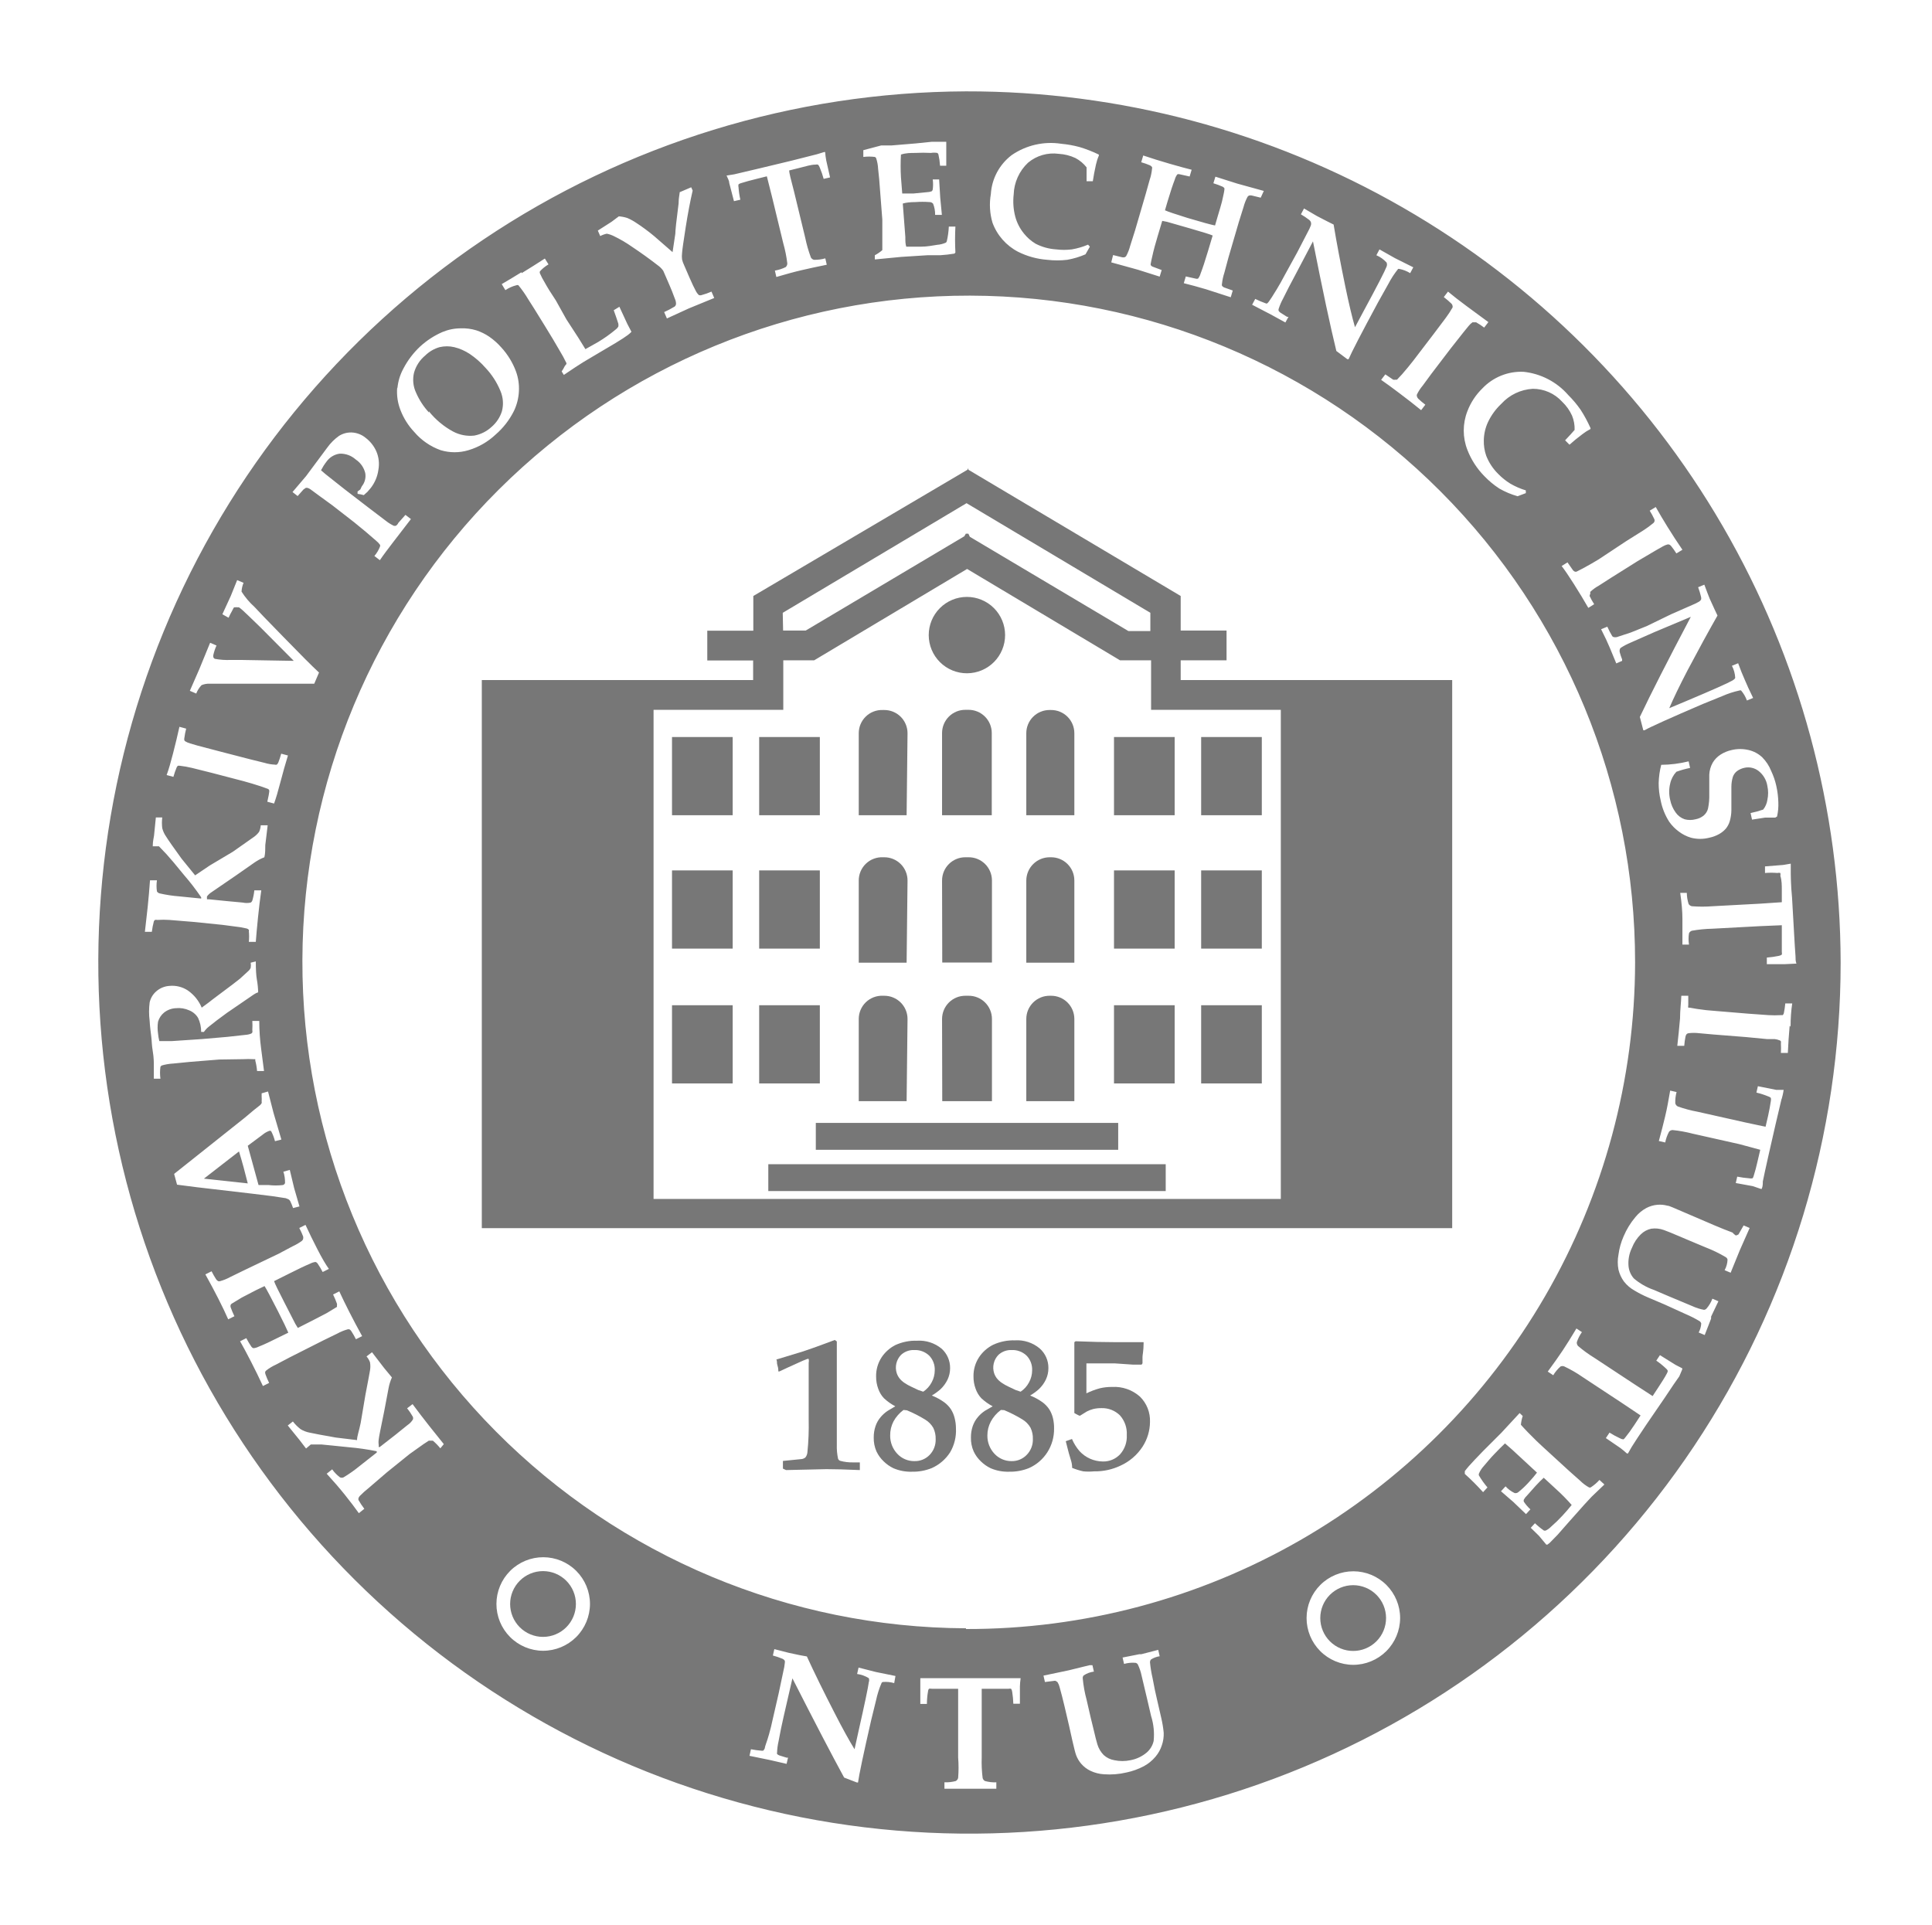 <svg xmlns="http://www.w3.org/2000/svg" xmlns:xlink="http://www.w3.org/1999/xlink" width="105.74" height="105.36" viewBox="0 0 105.74 105.36"><defs><clipPath id="4c61157b-3d5b-42fc-949d-69a15410ead0" transform="translate(0 -9.38)"><rect x="5" y="14" width="96" height="96" style="fill:none"/></clipPath><clipPath id="563f0b18-d6a4-4eed-92f3-4ac2c98eb58d" transform="translate(0 -9.38)"><rect x="29.36" y="49.72" width="3.32" height="4.28" style="fill:none"/></clipPath><clipPath id="93fdc122-ec88-43f6-965f-4cf6810c8336" transform="translate(0 -9.38)"><rect x="5" width="276" height="133" style="fill:none"/></clipPath><clipPath id="f482a603-d45c-42d5-aed3-0b691acc8290" transform="translate(0 -9.38)"><rect x="29.36" y="57.02" width="3.32" height="4.28" style="fill:none"/></clipPath><clipPath id="aa658ad9-7849-4e70-88ad-c794fbc08776" transform="translate(0 -9.38)"><rect x="29.36" y="64.4" width="3.32" height="4.28" style="fill:none"/></clipPath><clipPath id="87838555-65bc-44c4-bf64-4cf2af442818" transform="translate(0 -9.38)"><rect x="36.78" y="49.72" width="3.32" height="4.28" style="fill:none"/></clipPath><clipPath id="c38428da-4aa9-4e97-a16c-37abfd36e002" transform="translate(0 -9.38)"><rect x="36.78" y="57.02" width="3.32" height="4.28" style="fill:none"/></clipPath><clipPath id="69286292-3bc6-48de-b629-065a71a60710" transform="translate(0 -9.38)"><rect x="36.78" y="64.4" width="3.32" height="4.28" style="fill:none"/></clipPath><clipPath id="28800a91-27c6-41cd-af88-9d0380f98be9" transform="translate(0 -9.38)"><rect x="41.55" y="49.72" width="3.32" height="4.28" style="fill:none"/></clipPath><clipPath id="9a756a02-a940-4e21-92aa-144694f0d69e" transform="translate(0 -9.38)"><rect x="41.55" y="57.02" width="3.32" height="4.28" style="fill:none"/></clipPath><clipPath id="c68050d6-6718-465c-a062-a81518c1111f" transform="translate(0 -9.38)"><rect x="41.55" y="64.4" width="3.32" height="4.28" style="fill:none"/></clipPath><clipPath id="44d0320a-a6b4-43f2-9bd5-a98889297d28" transform="translate(0 -9.38)"><path d="M49.67,49.51a1.27,1.27,0,0,0-1.28-1.27h-.07A1.27,1.27,0,0,0,47,49.51V54h2.62Z" style="fill:none;clip-rule:evenodd"/></clipPath><clipPath id="8a1dacb0-9dc8-4c60-b13a-adfbc72e3ef5" transform="translate(0 -9.38)"><path d="M49.67,57.57a1.27,1.27,0,0,0-1.28-1.27h-.07A1.27,1.27,0,0,0,47,57.57v4.5h2.62Z" style="fill:none;clip-rule:evenodd"/></clipPath><clipPath id="6266d9a9-6872-40a0-9e61-f08f515b4333" transform="translate(0 -9.38)"><path d="M49.67,65.15a1.27,1.27,0,0,0-1.28-1.27h-.07A1.27,1.27,0,0,0,47,65.15v4.5h2.62Z" style="fill:none;clip-rule:evenodd"/></clipPath><clipPath id="f821187a-fae7-4c1b-a6bd-2aa0e5da62cf" transform="translate(0 -9.38)"><path d="M54.28,54v-4.5A1.27,1.27,0,0,0,53,48.23h-.16a1.27,1.27,0,0,0-1.28,1.27V54h2.72Z" style="fill:none;clip-rule:evenodd"/></clipPath><clipPath id="6edcbfc4-5c75-4831-8c2e-73af8b79c699" transform="translate(0 -9.38)"><polygon points="42.05 73.1 42.05 74.57 52.92 74.57 63.8 74.57 63.8 73.1 52.92 73.1 42.05 73.1" style="fill:none;clip-rule:evenodd"/></clipPath><clipPath id="82b7b09f-df89-42dd-86c7-eb67e4029494" transform="translate(0 -9.38)"><polygon points="44.65 72.31 52.92 72.31 61.2 72.31 61.2 70.84 52.92 70.84 44.65 70.84 44.65 72.31" style="fill:none;clip-rule:evenodd"/></clipPath><clipPath id="b4ccbe0d-b9d4-4e5d-9622-f76938439576" transform="translate(0 -9.38)"><path d="M77.84,46.6H64.62V45.52h2.51V43.89H64.62V42h0L53,35.09,53,35l0,0,0,0-.05.09L41.23,42v1.9H38.71v1.63h2.51V46.6H26.37v30H79.48v-30Zm-35-3.68,10.06-6,10.06,6v1H61.76l-8.68-5.16L53,38.59l-.07,0-.07,0-.08.14-8.68,5.16H42.86ZM28,75h6.12V48.23H28Zm25,0H35.77V48.23h7.1V45.52h1.69l8.37-5,8.37,5H63v2.71h7.1V75Zm18.75,0h6.12V48.23H71.72Z" style="fill:none;clip-rule:evenodd"/></clipPath><clipPath id="b5e8487b-2a27-4cd7-bf63-7e64354b7523" transform="translate(0 -9.38)"><rect x="73.17" y="49.72" width="3.33" height="4.28" style="fill:none"/></clipPath><clipPath id="0ba88ae9-1181-400b-8247-0b2f28563316" transform="translate(0 -9.38)"><rect x="73.17" y="57.02" width="3.33" height="4.28" style="fill:none"/></clipPath><clipPath id="e4bda0a2-1fb7-4690-9628-54d478264b0a" transform="translate(0 -9.38)"><rect x="73.17" y="64.4" width="3.33" height="4.28" style="fill:none"/></clipPath><clipPath id="5cab5f98-0acc-4413-b36e-753fd3c22695" transform="translate(0 -9.38)"><rect x="65.74" y="49.72" width="3.32" height="4.28" style="fill:none"/></clipPath><clipPath id="ee1d109e-4dcf-4298-9a29-3c5d39a958d3" transform="translate(0 -9.38)"><rect x="65.74" y="57.02" width="3.32" height="4.28" style="fill:none"/></clipPath><clipPath id="974e3ac5-7b4f-4ff2-8121-f6284127c26d" transform="translate(0 -9.38)"><rect x="65.74" y="64.4" width="3.32" height="4.28" style="fill:none"/></clipPath><clipPath id="28c0b069-ccdd-42ee-b72e-a019d7c95a9d" transform="translate(0 -9.38)"><rect x="60.97" y="49.72" width="3.32" height="4.28" style="fill:none"/></clipPath><clipPath id="dfa998a1-b4ad-4077-a182-16ee9785d6f6" transform="translate(0 -9.38)"><rect x="60.97" y="57.02" width="3.32" height="4.28" style="fill:none"/></clipPath><clipPath id="ecb5c459-a778-42c2-8718-863bc4ce8519" transform="translate(0 -9.38)"><rect x="60.97" y="64.4" width="3.32" height="4.28" style="fill:none"/></clipPath><clipPath id="fa48d9a6-7ed2-4b1f-8fc3-eea3e13acc80" transform="translate(0 -9.38)"><path d="M58.8,49.51a1.27,1.27,0,0,0-1.28-1.27h-.07a1.27,1.27,0,0,0-1.28,1.27V54H58.8Z" style="fill:none;clip-rule:evenodd"/></clipPath><clipPath id="ea2ebae3-26ea-4331-aa62-8be7331d35bb" transform="translate(0 -9.38)"><path d="M58.8,57.57a1.27,1.27,0,0,0-1.28-1.27h-.07a1.28,1.28,0,0,0-1.28,1.27v4.5H58.8Z" style="fill:none;clip-rule:evenodd"/></clipPath><clipPath id="335d51c4-45b0-407b-936a-fcda84277289" transform="translate(0 -9.38)"><path d="M58.8,65.15a1.27,1.27,0,0,0-1.28-1.27h-.07a1.27,1.27,0,0,0-1.28,1.27v4.5H58.8Z" style="fill:none;clip-rule:evenodd"/></clipPath><clipPath id="59c9a053-0dc9-40d8-9526-3eed7982725a" transform="translate(0 -9.38)"><path d="M51.57,62.06h2.72v-4.5A1.27,1.27,0,0,0,53,56.3h-.16a1.27,1.27,0,0,0-1.28,1.27Z" style="fill:none;clip-rule:evenodd"/></clipPath><clipPath id="292c9b73-9114-408a-ab06-9acac67b531f" transform="translate(0 -9.38)"><path d="M51.57,69.65h2.72v-4.5A1.27,1.27,0,0,0,53,63.88h-.16a1.27,1.27,0,0,0-1.28,1.27Z" style="fill:none;clip-rule:evenodd"/></clipPath><clipPath id="f58e86e9-188d-4307-91eb-4725596a05a7" transform="translate(0 -9.38)"><path d="M52.93,46.23a2.09,2.09,0,1,0-2.1-2.09,2.09,2.09,0,0,0,2.1,2.09" style="fill:none;clip-rule:evenodd"/></clipPath><clipPath id="04897ef9-50e0-4006-8276-c9409a741359" transform="translate(0 -9.38)"><path d="M42.85,89.76v-.42l1-.1a.4.4,0,0,0,.23-.09.52.52,0,0,0,.11-.28,14.34,14.34,0,0,0,.07-1.8V85.81q0-.64,0-1.39l0-.45a.45.45,0,0,0,0-.21.09.09,0,0,0-.08,0l-.23.09q-1,.45-1.29.59l-.06,0c0-.07,0-.18-.05-.33s0-.22-.06-.32v0l1.48-.45q.55-.18,1.72-.62l.11.08c0,.06,0,.22,0,.49s0,.44,0,.52q0,.45,0,2.31v.77q0,1.13,0,1.56a3.17,3.17,0,0,0,.07.78.21.21,0,0,0,.1.1,2.5,2.5,0,0,0,.75.09l.34,0v.42q-1.13-.05-1.83-.05l-2.21.05" style="fill:none;clip-rule:evenodd"/></clipPath><clipPath id="e35363cf-17b5-4905-8d72-94f440089a30" transform="translate(0 -9.38)"><path d="M49,86.35a2.9,2.9,0,0,1-.62-.44,1.45,1.45,0,0,1-.31-.51,1.89,1.89,0,0,1-.12-.68,1.86,1.86,0,0,1,.3-1.05A2,2,0,0,1,49,83a2.65,2.65,0,0,1,1.19-.24,1.92,1.92,0,0,1,1.35.44A1.41,1.41,0,0,1,52,84.26a1.46,1.46,0,0,1-.14.63,1.81,1.81,0,0,1-.39.53,3.14,3.14,0,0,1-.47.34,3.16,3.16,0,0,1,.68.37,1.54,1.54,0,0,1,.37.39,1.63,1.63,0,0,1,.2.48,2.3,2.3,0,0,1,.07.56A2.35,2.35,0,0,1,52,88.87a2.31,2.31,0,0,1-1,.86,2.75,2.75,0,0,1-1.1.2,2.39,2.39,0,0,1-1-.19,2,2,0,0,1-.53-.37,1.83,1.83,0,0,1-.4-.55,1.78,1.78,0,0,1-.15-.76,1.88,1.88,0,0,1,.1-.63,1.49,1.49,0,0,1,.28-.49,1.79,1.79,0,0,1,.38-.34Zm.45.2a1.93,1.93,0,0,0-.55.63,1.62,1.62,0,0,0-.18.77,1.43,1.43,0,0,0,.39,1,1.26,1.26,0,0,0,.94.4,1.11,1.11,0,0,0,.83-.34,1.18,1.18,0,0,0,.33-.86,1.33,1.33,0,0,0-.13-.62,1.26,1.26,0,0,0-.44-.45,7.17,7.17,0,0,0-1-.51Zm1.08-1a1.39,1.39,0,0,0,.46-.51,1.37,1.37,0,0,0,.17-.66,1.09,1.09,0,0,0-.31-.81,1.12,1.12,0,0,0-.82-.3,1,1,0,0,0-.72.27,1,1,0,0,0-.23,1,1,1,0,0,0,.15.28,1.2,1.2,0,0,0,.26.24,2.58,2.58,0,0,0,.39.22l.38.18Z" style="fill:none;clip-rule:evenodd"/></clipPath><clipPath id="0746f968-9bbd-4cf8-bb91-e893845fa664" transform="translate(0 -9.38)"><path d="M54.33,86.35a2.93,2.93,0,0,1-.62-.44,1.46,1.46,0,0,1-.31-.51,1.89,1.89,0,0,1-.12-.68,1.86,1.86,0,0,1,.3-1.05,2,2,0,0,1,.78-.69,2.66,2.66,0,0,1,1.19-.24,1.92,1.92,0,0,1,1.35.44,1.41,1.41,0,0,1,.48,1.08,1.45,1.45,0,0,1-.14.63,1.79,1.79,0,0,1-.39.53,3.09,3.09,0,0,1-.47.34,3.16,3.16,0,0,1,.68.37,1.54,1.54,0,0,1,.37.39,1.63,1.63,0,0,1,.2.48,2.31,2.31,0,0,1,.06.56,2.35,2.35,0,0,1-.37,1.31,2.31,2.31,0,0,1-1,.86,2.75,2.75,0,0,1-1.1.2,2.38,2.38,0,0,1-1-.19,2,2,0,0,1-.53-.37,1.81,1.81,0,0,1-.4-.55,1.78,1.78,0,0,1-.15-.76,1.88,1.88,0,0,1,.1-.63,1.51,1.51,0,0,1,.28-.49,1.77,1.77,0,0,1,.38-.34Zm.45.2a1.92,1.92,0,0,0-.55.63,1.62,1.62,0,0,0-.19.77,1.43,1.43,0,0,0,.39,1,1.26,1.26,0,0,0,.94.4A1.11,1.11,0,0,0,56.2,89a1.18,1.18,0,0,0,.33-.86,1.32,1.32,0,0,0-.13-.62,1.25,1.25,0,0,0-.44-.45,7.14,7.14,0,0,0-1-.51Zm1.08-1a1.39,1.39,0,0,0,.46-.51,1.37,1.37,0,0,0,.17-.66,1.09,1.09,0,0,0-.31-.81,1.12,1.12,0,0,0-.82-.3,1,1,0,0,0-.72.27,1,1,0,0,0-.23,1,1,1,0,0,0,.15.28,1.21,1.21,0,0,0,.26.24,2.63,2.63,0,0,0,.39.22l.38.18Z" style="fill:none;clip-rule:evenodd"/></clipPath><clipPath id="cff8eead-8ce2-40d8-a9e3-579ce12d610c" transform="translate(0 -9.38)"><path d="M59,86.83l-.2-.11c0-.18,0-.44,0-.78l0-.83v-.68l0-.57c0-.26,0-.41,0-.46s0-.18,0-.26,0-.19,0-.3l.07-.05q1.26.05,2.17.05h.55l1,0,0,.08c0,.38-.06.62-.06.73s0,.21,0,.35l-.05.07-.46,0L61,84c-.74,0-1.25,0-1.54,0l0,1.64a4.1,4.1,0,0,1,.75-.28,2.83,2.83,0,0,1,.66-.07,2.11,2.11,0,0,1,1.52.53,1.84,1.84,0,0,1,.55,1.39,2.53,2.53,0,0,1-.4,1.34,2.84,2.84,0,0,1-1.22,1.05,3.22,3.22,0,0,1-1.44.31,3.16,3.16,0,0,1-.59,0,3.68,3.68,0,0,1-.61-.19q0-.23-.08-.46t-.27-1l.34-.12a2.58,2.58,0,0,0,.41.66,1.75,1.75,0,0,0,1.28.57,1.25,1.25,0,0,0,.94-.39,1.46,1.46,0,0,0,.37-1.06,1.49,1.49,0,0,0-.38-1.08,1.38,1.38,0,0,0-1-.39,1.81,1.81,0,0,0-.46.05,1.72,1.72,0,0,0-.34.13l-.39.24" style="fill:none;clip-rule:evenodd"/></clipPath><clipPath id="296f2305-7d86-45f4-be5b-0d82985825a8" transform="translate(0 -9.38)"><path d="M74.06,96.14a1.8,1.8,0,1,0,1.8,1.8,1.8,1.8,0,0,0-1.8-1.8" style="fill:none;clip-rule:evenodd"/></clipPath><clipPath id="988d4ce7-0c62-4d6d-b38a-6fe8dae1a93d" transform="translate(0 -9.38)"><path d="M52.87,14.38a47.68,47.68,0,1,0,47.87,47.68A47.78,47.78,0,0,0,52.87,14.38ZM96.94,51.58a3.84,3.84,0,0,1,.28.82,4.71,4.71,0,0,1,.11.89,3,3,0,0,1-.07.78l-.1.06-.56,0-.71.11-.08-.36a5.53,5.53,0,0,0,.69-.19,1.1,1.1,0,0,0,.23-.53,1.79,1.79,0,0,0,0-.76,1.3,1.3,0,0,0-.49-.83.93.93,0,0,0-.75-.17,1.07,1.07,0,0,0-.43.19.7.7,0,0,0-.22.31,1.89,1.89,0,0,0-.08.53q0,.26,0,.71c0,.3,0,.5,0,.59a2.25,2.25,0,0,1-.09.6,1.19,1.19,0,0,1-.21.4,1.39,1.39,0,0,1-.37.3,1.86,1.86,0,0,1-.54.2,2,2,0,0,1-1,0,2.08,2.08,0,0,1-.67-.34,2.3,2.3,0,0,1-.52-.53,3.36,3.36,0,0,1-.47-1.17,4.07,4.07,0,0,1-.11-.95,4.49,4.49,0,0,1,.14-1,6.39,6.39,0,0,0,1.5-.19l.08.36a5.29,5.29,0,0,0-.75.21,1.37,1.37,0,0,0-.34.65,1.89,1.89,0,0,0,0,.89,1.77,1.77,0,0,0,.3.69,1,1,0,0,0,.49.37,1.16,1.16,0,0,0,.6,0,1,1,0,0,0,.44-.2.74.74,0,0,0,.24-.38,3.37,3.37,0,0,0,.07-.8c0-.53,0-.89,0-1.06a1.48,1.48,0,0,1,.19-.66,1.33,1.33,0,0,1,.43-.44,1.85,1.85,0,0,1,.61-.25,2,2,0,0,1,.92,0,1.62,1.62,0,0,1,.74.39A2.24,2.24,0,0,1,96.94,51.58Zm-4-10.06.34-.14c.13.34.22.6.29.76l.26.57.17.36q-.73,1.28-1.64,3-.66,1.27-1,2.07l.93-.39q2.16-.91,2.52-1.12.14-.08.16-.15a1.6,1.6,0,0,0-.18-.66l.34-.14q.18.5.36.9c.11.26.26.6.46,1l-.34.14a1.75,1.75,0,0,0-.32-.55.11.11,0,0,0-.08,0,4.93,4.93,0,0,0-.95.31l-1.06.43Q90.52,49.06,90,49.35l-.06,0q-.09-.36-.19-.73.9-1.9,2.79-5.48l-2,.84-1.29.57a3.4,3.4,0,0,0-.55.29.18.18,0,0,0-.05.09.3.3,0,0,0,0,.15,3.68,3.68,0,0,0,.13.39l0,.08-.32.14-.36-.87q-.16-.39-.47-1l.34-.14a4.83,4.83,0,0,0,.27.52.19.19,0,0,0,.08.05.4.4,0,0,0,.17,0l.76-.25.87-.35L91.46,43l1.16-.51a2.59,2.59,0,0,0,.37-.18.32.32,0,0,0,.11-.11.28.28,0,0,0,0-.15A4.1,4.1,0,0,0,92.94,41.52ZM89,39l.94-.59a5.4,5.4,0,0,0,.56-.41.19.19,0,0,0,.05-.08.21.21,0,0,0,0-.11,4.35,4.35,0,0,0-.26-.48l.33-.2q.27.48.64,1.08t.82,1.26l-.33.2a4.2,4.2,0,0,0-.3-.42.32.32,0,0,0-.1-.07h-.09a1.08,1.08,0,0,0-.26.11l-.37.21-1,.59L88.18,41l-.67.43a2.36,2.36,0,0,0-.47.34.17.17,0,0,0,0,.1A.32.32,0,0,0,87,42a4,4,0,0,0,.25.45l-.32.2q-.35-.61-.78-1.29t-.68-1l.32-.2.3.43a.27.27,0,0,0,.11.08h.08l.37-.19q.46-.25.84-.48ZM85.83,31a5.81,5.81,0,0,1,.68.81,7.27,7.27,0,0,1,.54,1l0,.05a2.73,2.73,0,0,0-.44.28q-.4.3-.71.58l-.24-.24c.22-.23.39-.42.52-.57a1.9,1.9,0,0,0-.14-.78,2.43,2.43,0,0,0-.54-.76,2.16,2.16,0,0,0-1.61-.71,2.52,2.52,0,0,0-1.72.82,3.33,3.33,0,0,0-.73,1,2.47,2.47,0,0,0-.23,1,2.38,2.38,0,0,0,.13.84,2.85,2.85,0,0,0,.66,1,3.43,3.43,0,0,0,.66.53,4,4,0,0,0,.85.37v.15l-.45.17a4.41,4.41,0,0,1-1-.42,4.63,4.63,0,0,1-.83-.69A4.22,4.22,0,0,1,80.31,34a2.91,2.91,0,0,1,0-2.11,3.45,3.45,0,0,1,.83-1.26,2.92,2.92,0,0,1,2.25-.9A3.76,3.76,0,0,1,85.83,31ZM79.44,26a4.56,4.56,0,0,0-.42-.36l.23-.3q.42.35,1,.78t1.21.89l-.23.3a3.8,3.8,0,0,0-.44-.29l-.12,0-.08,0a1.06,1.06,0,0,0-.21.2l-.27.33-.71.9-1.06,1.39-.47.64a2.38,2.38,0,0,0-.32.49.17.17,0,0,0,0,.11.33.33,0,0,0,.07.12,4.12,4.12,0,0,0,.39.33l-.23.3q-.55-.45-1.19-.93c-.37-.28-.71-.53-1-.73l.23-.3.43.29a.27.27,0,0,0,.13,0l.08,0,.28-.3q.34-.39.61-.74l1.1-1.44.67-.89a5.61,5.61,0,0,0,.38-.58.19.19,0,0,0,0-.09A.22.22,0,0,0,79.44,26ZM69.33,26a.37.37,0,0,0,.12-.12c.07-.09.21-.31.43-.67q.19-.31.46-.82L71,23.19l.58-1.12a2.44,2.44,0,0,0,.17-.37.32.32,0,0,0,0-.15.28.28,0,0,0-.09-.13,4.39,4.39,0,0,0-.46-.31l.17-.32.7.41.56.29.36.18q.24,1.45.64,3.39.29,1.4.53,2.23l.47-.88q1.11-2.05,1.26-2.44a.3.3,0,0,0,0-.22,1.61,1.61,0,0,0-.56-.4l.17-.32.85.48,1,.5-.17.32a1.75,1.75,0,0,0-.59-.23.12.12,0,0,0-.07,0,5,5,0,0,0-.54.83l-.56,1q-1.37,2.54-1.61,3.11h-.07l-.6-.45q-.49-2-1.28-6l-1,1.9q-.32.59-.64,1.24a3.27,3.27,0,0,0-.24.56.17.17,0,0,0,0,.1.31.31,0,0,0,.11.11l.35.22.08,0-.17.31-.82-.45-1-.52.17-.32a4.75,4.75,0,0,0,.54.23Zm-8.41-2.66.49.12a.33.33,0,0,0,.14,0,.18.18,0,0,0,.09-.07,2.59,2.59,0,0,0,.22-.57l.26-.82.57-1.95.23-.82a2.63,2.63,0,0,0,.13-.6.18.18,0,0,0,0-.11.34.34,0,0,0-.11-.09,4,4,0,0,0-.48-.17l.11-.37q.68.23,1.44.45t1.21.33l-.11.37-.54-.12a.2.2,0,0,0-.13,0,.75.75,0,0,0-.14.28q-.16.41-.4,1.21l-.14.48Q64,21,65,21.31q1.21.36,1.5.41l.14-.48c.13-.43.21-.71.24-.83q.13-.56.13-.64a.16.16,0,0,0,0-.09.23.23,0,0,0-.09-.08,4.63,4.63,0,0,0-.51-.19l.11-.36,1.2.38,1.45.4L69,20.2l-.49-.12a.33.33,0,0,0-.14,0,.17.17,0,0,0-.09.07,2.59,2.59,0,0,0-.22.56l-.26.83-.57,1.95-.22.82a2.88,2.88,0,0,0-.13.6.21.21,0,0,0,0,.11.29.29,0,0,0,.11.09l.48.17-.11.37L66,25.21q-.68-.2-1.21-.33l.11-.37.54.12a.21.21,0,0,0,.13,0,.8.8,0,0,0,.14-.28q.16-.41.4-1.21l.26-.87q-.2-.09-1.21-.38l-1.29-.37-.26-.05-.26.87q-.19.65-.23.83-.13.56-.14.64a.16.16,0,0,0,0,.08.23.23,0,0,0,.09.08l.51.19-.11.36-1.2-.38-1.45-.4ZM54.23,20a2.9,2.9,0,0,1,1.14-2.13,3.77,3.77,0,0,1,2.72-.62,5.84,5.84,0,0,1,1,.18,7.11,7.11,0,0,1,1.05.41l0,.06a2.71,2.71,0,0,0-.16.5c-.07.32-.13.62-.17.9l-.34,0c0-.32,0-.57,0-.76a1.92,1.92,0,0,0-.61-.51,2.48,2.48,0,0,0-.91-.23,2.16,2.16,0,0,0-1.69.49,2.5,2.5,0,0,0-.78,1.73,3.31,3.31,0,0,0,.09,1.23,2.48,2.48,0,0,0,.47.91,2.4,2.4,0,0,0,.64.56,2.85,2.85,0,0,0,1.13.31,3.43,3.43,0,0,0,.85,0,4,4,0,0,0,.89-.26l.1.11-.24.42a4.45,4.45,0,0,1-1,.3,4.62,4.62,0,0,1-1.09,0,4.27,4.27,0,0,1-1.6-.44,2.93,2.93,0,0,1-1.4-1.59A3.45,3.45,0,0,1,54.23,20Zm-6-2.66.57,0,1.32-.11.88-.09.64,0h.15l0,.05,0,.63s0,.25,0,.63l-.34,0a4,4,0,0,0-.09-.62.16.16,0,0,0-.06-.08,1.07,1.07,0,0,0-.35,0,7.9,7.9,0,0,0-.85,0c-.26,0-.52,0-.79.09a10.54,10.54,0,0,0,0,1.24l.07.89.62,0,.72-.07a.84.84,0,0,0,.27-.05.16.16,0,0,0,.06-.1,2.18,2.18,0,0,0,0-.55l.35,0,.06,1,.09.94-.37,0a1.58,1.58,0,0,0-.11-.61.25.25,0,0,0-.2-.09,5.23,5.23,0,0,0-.77,0q-.42,0-.69.08l.14,1.83c0,.21,0,.38.05.53.24,0,.52,0,.83,0s.6-.06.86-.1a1.43,1.43,0,0,0,.48-.12.15.15,0,0,0,.05-.08,4.53,4.53,0,0,0,.11-.8l.36,0a13.32,13.32,0,0,0,0,1.42l-.05.06a7.69,7.69,0,0,1-.79.09l-.7,0-1.42.09-1.45.14,0-.23a2.16,2.16,0,0,0,.41-.28c0-.12,0-.32,0-.59,0-.5,0-.86,0-1.08l-.15-1.94q0-.11-.08-.84a2.19,2.19,0,0,0-.11-.59.14.14,0,0,0-.07-.06,2.44,2.44,0,0,0-.63,0l0-.37Zm-8.47,1.65.43-.07,1.4-.33,1.71-.41,1.42-.36.39-.12.05,0a4.4,4.4,0,0,0,.06.46l.21.93-.35.08a5,5,0,0,0-.21-.61.45.45,0,0,0-.1-.17.3.3,0,0,0-.14,0c-.24,0-.52.09-.84.17l-.6.15q0,.15.27,1.16l.61,2.52a7.27,7.27,0,0,0,.31,1.08.26.26,0,0,0,.17.13,2.05,2.05,0,0,0,.62-.08l.08.35c-.55.11-1,.21-1.39.3s-.86.22-1.37.37l-.08-.35A2.14,2.14,0,0,0,43,24a.27.27,0,0,0,.09-.2,7.07,7.07,0,0,0-.22-1.1l-.61-2.52q-.25-1-.29-1.15l-.6.15c-.3.07-.57.15-.8.22a.37.37,0,0,0-.15.07.29.29,0,0,0,0,.16,4.34,4.34,0,0,0,.1.68l-.35.08-.26-1c0-.12-.08-.25-.14-.39Zm-6.29,2.53.4-.3a2.06,2.06,0,0,1,.46.09,2.82,2.82,0,0,1,.48.26,10.51,10.51,0,0,1,1,.74l1,.87.15-1q0-.27.18-1.66c0-.32.06-.52.06-.62l.63-.27.08.18q-.2.86-.38,2t-.2,1.42a1.41,1.41,0,0,0,0,.35,1.45,1.45,0,0,0,.11.31l.29.67c.15.34.26.58.34.72a.83.83,0,0,0,.18.25.23.23,0,0,0,.15,0,3.54,3.54,0,0,0,.54-.19l.15.35-1.39.57-1.2.55-.15-.35a4.46,4.46,0,0,0,.52-.27A.2.2,0,0,0,37,26a.66.66,0,0,0-.06-.26c-.11-.31-.22-.57-.31-.78l-.33-.76A1.24,1.24,0,0,0,36,23.9q-.67-.52-1.39-1a7.12,7.12,0,0,0-1-.59,1.56,1.56,0,0,0-.4-.14,1.41,1.41,0,0,0-.36.13l-.13-.3Zm-4.92,2.81q.67-.41,1.27-.8l.2.32a2,2,0,0,0-.47.38.15.15,0,0,0,0,.11,3.83,3.83,0,0,0,.25.48q.23.42.62,1L31,26.86l.65,1,.39.63.71-.4a7.53,7.53,0,0,0,.94-.67.53.53,0,0,0,.15-.16.37.37,0,0,0,0-.17c-.07-.22-.15-.46-.25-.73l.31-.19.06.13.37.8.23.44a1.47,1.47,0,0,1-.19.17q-.21.16-.69.45l-.88.52-.86.51q-.36.22-1.08.71l-.12-.19a2.8,2.8,0,0,0,.18-.31A.41.41,0,0,0,31,29.3a.1.1,0,0,0,0-.05,7.63,7.63,0,0,0-.37-.68q-.33-.58-.82-1.37-.72-1.17-.9-1.44a6,6,0,0,0-.54-.77.14.14,0,0,0-.1,0,1.94,1.94,0,0,0-.61.27l-.2-.33Q27.94,24.65,28.54,24.28Zm-6.8,6.31a2.76,2.76,0,0,1,.33-1.09A4.51,4.51,0,0,1,23,28.34a4.39,4.39,0,0,1,1.22-.79,2.62,2.62,0,0,1,1-.2,2.59,2.59,0,0,1,.85.11,2.83,2.83,0,0,1,.71.35,3.68,3.68,0,0,1,.66.59,4,4,0,0,1,.8,1.31,2.72,2.72,0,0,1,.16,1.09,2.82,2.82,0,0,1-.27,1.07,4.16,4.16,0,0,1-1,1.29,3.7,3.7,0,0,1-1.49.86,2.63,2.63,0,0,1-1.52,0,3.39,3.39,0,0,1-1.45-1,3.66,3.66,0,0,1-.75-1.19A2.73,2.73,0,0,1,21.74,30.58Zm-5,4.8,1.16-1.56a2.76,2.76,0,0,1,.64-.64,1.22,1.22,0,0,1,.69-.19,1.28,1.28,0,0,1,.78.3,1.89,1.89,0,0,1,.58.74,1.75,1.75,0,0,1,.11,1,2.07,2.07,0,0,1-.42,1l-.18.21-.2.18a1.83,1.83,0,0,0-.34-.07l0-.13.15-.11L19.8,36a.9.9,0,0,0,.19-.73,1.24,1.24,0,0,0-.52-.74,1.25,1.25,0,0,0-.88-.32,1.06,1.06,0,0,0-.73.45,2.91,2.91,0,0,0-.29.46c.13.12.34.29.61.5l.67.53,1.3,1,1,.76a2.14,2.14,0,0,0,.41.25h.1A.34.34,0,0,0,21.8,38l.39-.44.3.23-1,1.3c-.25.33-.49.64-.7.95l-.3-.23a1.75,1.75,0,0,0,.31-.52.14.14,0,0,0,0-.09,1.15,1.15,0,0,0-.22-.23q-.52-.46-1.19-1l-1.21-.94-.66-.48-.53-.39a.52.52,0,0,0-.17-.08h-.08l-.13.09-.32.36-.28-.22ZM10.91,46l.59-1.44.35.15a2.61,2.61,0,0,0-.17.5.25.25,0,0,0,0,.15.15.15,0,0,0,.08.08,3.84,3.84,0,0,0,.87.06h.55l2.9.05-1.82-1.83-.63-.61q-.4-.39-.55-.49l-.09,0a.2.2,0,0,0-.11,0l-.07,0a.58.58,0,0,0-.08.14q-.14.25-.22.43L12.17,43l.46-1,.35-.87.35.15a1.42,1.42,0,0,0-.11.48,4,4,0,0,0,.71.84l.54.57,1.06,1.09q1.35,1.39,1.93,1.93l-.26.61-1.87,0-1.6,0q-1.88,0-2.25,0a1.05,1.05,0,0,0-.45.08,1.39,1.39,0,0,0-.29.46l-.35-.15ZM9.47,50.62c.13-.51.25-1,.35-1.46l.37.1a4,4,0,0,0-.1.51.28.28,0,0,0,0,.13.14.14,0,0,0,.06.06,1,1,0,0,0,.26.11l.41.12L12,50.5l1.7.44.77.19a2.33,2.33,0,0,0,.57.1.18.18,0,0,0,.11,0,.34.34,0,0,0,.08-.11,4.19,4.19,0,0,0,.16-.49l.37.1q-.21.68-.41,1.45T15,53.36l-.37-.1q.1-.44.1-.51a.25.25,0,0,0,0-.13.14.14,0,0,0-.06-.06l-.39-.14c-.33-.11-.64-.2-.93-.28l-1.76-.46-1.08-.27a5.44,5.44,0,0,0-.68-.12l-.09,0a.21.21,0,0,0-.07.09,4.56,4.56,0,0,0-.18.52l-.37-.1C9.24,51.48,9.35,51.08,9.47,50.62ZM8.08,59.05q.08-.78.13-1.49l.38,0a2,2,0,0,0,0,.61.24.24,0,0,0,.16.11,7.19,7.19,0,0,0,1.06.16l1.2.12,0-.07a13.1,13.1,0,0,0-.94-1.22l-.56-.68-.4-.46-.41-.43-.34,0c0-.29.06-.48.07-.58l.1-1,.35,0a2.41,2.41,0,0,0,0,.59,1.44,1.44,0,0,0,.22.47q.18.29.84,1.2l.74.91.8-.54L12.74,56l1.11-.78a1.3,1.3,0,0,0,.33-.31,1,1,0,0,0,.09-.36l.38,0q-.08.62-.13,1.08c0,.23,0,.46-.05.67a2.48,2.48,0,0,0-.53.28l-1.06.74-1.3.89a.93.93,0,0,0-.25.23.23.23,0,0,0,0,.1.1.1,0,0,0,0,.06l0,0,.1,0,1,.1.86.08a1,1,0,0,0,.43,0,.21.21,0,0,0,.09-.11,3.12,3.12,0,0,0,.11-.56l.38,0q-.1.7-.18,1.49T14,60.93l-.38,0a3.11,3.11,0,0,0,0-.58.17.17,0,0,0,0-.08.29.29,0,0,0-.11-.07l-.34-.07L12.18,60l-1.57-.16-1.34-.11a4.84,4.84,0,0,0-.66,0,.3.3,0,0,0-.13,0,.2.2,0,0,0-.06.08,4.38,4.38,0,0,0-.11.57l-.38,0Q8,59.76,8.08,59.05Zm.77,8.65a.16.16,0,0,0-.07.07,2.44,2.44,0,0,0,0,.65l-.36,0c0-.07,0-.3,0-.69,0-.19,0-.47-.06-.82s-.05-.56-.08-.78-.08-.65-.09-.88a3.91,3.91,0,0,1,0-1,1.11,1.11,0,0,1,.36-.61,1.2,1.2,0,0,1,.73-.3,1.55,1.55,0,0,1,1,.25,2.16,2.16,0,0,1,.76.94l.38-.28.23-.18.08-.06,1-.75.41-.32.48-.44a.45.45,0,0,0,.1-.15.8.8,0,0,0,0-.28L14,62q0,.67.06,1t.07.69a1,1,0,0,0-.24.12l-1.46,1c-.42.3-.74.55-1,.76a1.31,1.31,0,0,0-.27.29l-.15,0a1.77,1.77,0,0,0-.17-.77,1,1,0,0,0-.48-.41,1.42,1.42,0,0,0-.73-.12,1.12,1.12,0,0,0-.65.24,1,1,0,0,0-.33.5,2.15,2.15,0,0,0,0,.65,2.45,2.45,0,0,0,.07.41l.7,0,1.64-.11,1.38-.12,1-.11a1,1,0,0,0,.31-.07.17.17,0,0,0,.06-.06.32.32,0,0,0,0-.13,4.34,4.34,0,0,0,0-.5l.38,0q0,.74.1,1.5T14.45,68l-.38,0a3.33,3.33,0,0,0-.1-.58.14.14,0,0,0,0-.07l-.12,0a4.25,4.25,0,0,0-.52,0L12,67.37l-1.61.13-.91.09A2.74,2.74,0,0,0,8.84,67.7Zm.84,6.52-.16-.59,3.86-3.07.5-.42.34-.27a.43.43,0,0,0,.09-.11.25.25,0,0,0,0-.1,1.42,1.42,0,0,0,0-.25l0-.19.35-.1.3,1.17.43,1.46-.35.09a2.52,2.52,0,0,0-.21-.55.13.13,0,0,0-.14,0,1.12,1.12,0,0,0-.32.19l-.82.61.59,2.15.55,0a3.37,3.37,0,0,0,.78,0,.16.16,0,0,0,.12-.11,1.89,1.89,0,0,0-.09-.62l.35-.1.24,1,.29,1-.35.09a3.35,3.35,0,0,0-.16-.39.31.31,0,0,0-.09-.09l-.15-.06-.72-.11-1.14-.14-3-.35ZM14.53,84.6a4.17,4.17,0,0,0,.2.47l-.34.17q-.3-.65-.66-1.35t-.59-1.1l.34-.17a4.81,4.81,0,0,0,.28.47.21.21,0,0,0,.11.08.81.81,0,0,0,.3-.09q.41-.16,1.16-.54l.45-.22q-.12-.29-.57-1.18-.57-1.12-.73-1.37L14,80l-.77.4-.56.34a.17.17,0,0,0-.05.07.24.24,0,0,0,0,.11,4.54,4.54,0,0,0,.21.5l-.34.17q-.22-.5-.54-1.13t-.71-1.33l.34-.17a4.6,4.6,0,0,0,.25.44.33.33,0,0,0,.11.1.18.18,0,0,0,.11,0,2.65,2.65,0,0,0,.56-.23l.78-.38L15.25,78l.75-.4a2.87,2.87,0,0,0,.53-.31.22.22,0,0,0,.06-.1.3.3,0,0,0,0-.14,4.41,4.41,0,0,0-.21-.46l.34-.17q.3.65.66,1.35T18,78.83l-.34.17a4.54,4.54,0,0,0-.28-.47.21.21,0,0,0-.11-.08.8.8,0,0,0-.29.09q-.41.17-1.16.55L15,79.5q.07.21.55,1.14l.61,1.19.14.23.81-.41.77-.4.56-.34a.15.15,0,0,0,0-.07.22.22,0,0,0,0-.11,4.81,4.81,0,0,0-.21-.5l.34-.17q.23.5.55,1.13t.7,1.32l-.34.17a4.28,4.28,0,0,0-.25-.44.32.32,0,0,0-.1-.1.18.18,0,0,0-.11,0,2.64,2.64,0,0,0-.56.23l-.78.38-1.82.92-.76.4a2.62,2.62,0,0,0-.53.32.18.18,0,0,0-.06.09A.33.33,0,0,0,14.53,84.6Zm9.57,4.05a3.18,3.18,0,0,0-.41-.42l-.09,0-.13,0-.29.19-.76.54-1.24,1-1,.86a5.07,5.07,0,0,0-.49.44.3.3,0,0,0-.07.12.19.19,0,0,0,0,.1,4.32,4.32,0,0,0,.32.48l-.3.24q-.32-.45-.76-1t-1-1.16l.3-.24a2,2,0,0,0,.43.44.24.24,0,0,0,.19,0,7.12,7.12,0,0,0,.88-.62l.94-.74,0-.07a13.24,13.24,0,0,0-1.53-.22l-.88-.09-.61-.06-.59,0-.26.22-.36-.47-.64-.79.28-.22a2.35,2.35,0,0,0,.42.42,1.47,1.47,0,0,0,.49.19c.22.05.7.14,1.44.27l1.16.14c0-.22.12-.53.2-.94L20,85.72c.13-.66.21-1.11.25-1.33a1.31,1.31,0,0,0,0-.45,1,1,0,0,0-.19-.32l.3-.23.66.86.43.52a2.57,2.57,0,0,0-.18.57l-.24,1.27q-.3,1.45-.3,1.54a1,1,0,0,0,0,.33.24.24,0,0,0,0,.1l.05,0h0l.08-.06.77-.6.67-.54a1,1,0,0,0,.3-.31.22.22,0,0,0,0-.14,3.18,3.18,0,0,0-.32-.47l.3-.23q.42.57.91,1.19t.8,1Zm5.62,11.08a2.56,2.56,0,1,1,2.57-2.56A2.57,2.57,0,0,1,29.72,99.73Zm19.22,1.77a1.71,1.71,0,0,0-.63-.06.11.11,0,0,0-.06.05,5,5,0,0,0-.3.94q-.19.75-.27,1.1-.64,2.8-.72,3.41l-.06,0-.7-.27q-1-1.83-2.83-5.43l-.48,2.09q-.15.65-.28,1.36a3.23,3.23,0,0,0-.08.6.17.17,0,0,0,0,.09.31.31,0,0,0,.13.08l.39.12h.08l-.08.34-.91-.21-1.12-.23.08-.36a5,5,0,0,0,.58.08l.09,0a.38.38,0,0,0,.09-.14c0-.1.12-.36.23-.76q.1-.34.22-.9l.31-1.35.26-1.23a2.51,2.51,0,0,0,.07-.4.31.31,0,0,0,0-.15.28.28,0,0,0-.12-.1,4.19,4.19,0,0,0-.53-.18l.08-.35.78.2.61.13.39.07q.61,1.33,1.51,3.08.65,1.27,1.1,2l.22-1q.51-2.26.56-2.67a.31.31,0,0,0,0-.22,1.62,1.62,0,0,0-.64-.23l.08-.35.94.24,1.08.22Zm6.88.19s0,.34,0,.94h-.36a5,5,0,0,0-.06-.64.42.42,0,0,0-.06-.18.3.3,0,0,0-.14,0c-.24,0-.52,0-.85,0h-.62c0,.1,0,.49,0,1.18v2.58a7,7,0,0,0,.05,1.12.25.25,0,0,0,.13.17,2,2,0,0,0,.62.07v.35q-.84,0-1.42,0t-1.42,0v-.35a2.11,2.11,0,0,0,.62-.07.27.27,0,0,0,.13-.17,7,7,0,0,0,0-1.12v-2.58q0-1.06,0-1.18h-.62c-.31,0-.59,0-.82,0a.38.38,0,0,0-.16,0,.28.28,0,0,0-.05.15,4.13,4.13,0,0,0-.06.68h-.36q0-.88,0-1c0-.13,0-.26,0-.41l0,0,.43,0H54l1.46,0,.4,0,0,0C55.84,101.4,55.82,101.56,55.82,101.69Zm7.77,3.21a1.84,1.84,0,0,1-.35.63,2.19,2.19,0,0,1-.64.52,3.64,3.64,0,0,1-.94.34,4.1,4.1,0,0,1-1.24.1,2,2,0,0,1-.74-.19,1.57,1.57,0,0,1-.5-.38,1.55,1.55,0,0,1-.28-.47q-.06-.15-.21-.81l-.18-.81-.25-1.07q-.14-.59-.27-1.05a.86.86,0,0,0-.11-.26.36.36,0,0,0-.13-.08l-.56.07-.08-.35,1.38-.29.57-.14.57-.14.16,0,.08.35a1.31,1.31,0,0,0-.56.21.21.21,0,0,0-.05.17,6.86,6.86,0,0,0,.21,1.16l.23,1,.12.49c.12.51.2.83.24.95a1.41,1.41,0,0,0,.35.59,1.14,1.14,0,0,0,.58.28,2.11,2.11,0,0,0,.88,0,1.93,1.93,0,0,0,.89-.42,1.18,1.18,0,0,0,.38-.63A3.4,3.4,0,0,0,63,103.3l-.2-.86-.32-1.35a2.65,2.65,0,0,0-.21-.62.2.2,0,0,0-.12-.08,1.72,1.72,0,0,0-.63.06l-.08-.35.91-.18.11,0,.93-.24.08.35a1.19,1.19,0,0,0-.48.18.25.25,0,0,0-.05.15,6.56,6.56,0,0,0,.14.86q.14.76.25,1.2l.23,1a6.09,6.09,0,0,1,.13.79A1.87,1.87,0,0,1,63.59,104.9Zm10.47-4.4a2.56,2.56,0,1,1,2.57-2.56A2.57,2.57,0,0,1,74.06,100.5Zm-21.19-2A36.47,36.47,0,1,1,89.49,62.06,36.54,36.54,0,0,1,52.87,98.54Zm34.24-7.2-.39.42-.89,1-.58.66-.44.45-.12.09-.06,0-.4-.48L83.78,93l.23-.25a3.91,3.91,0,0,0,.49.4.16.16,0,0,0,.1,0,1,1,0,0,0,.29-.21,7.69,7.69,0,0,0,.61-.59c.18-.19.35-.39.52-.6a10.43,10.43,0,0,0-.88-.89l-.65-.6q-.22.2-.44.44l-.48.54a.81.81,0,0,0-.17.22.16.16,0,0,0,0,.11,2.2,2.2,0,0,0,.36.42l-.24.26-.69-.66L82.15,91l.25-.27a1.57,1.57,0,0,0,.5.37.25.25,0,0,0,.21-.06,5,5,0,0,0,.56-.53c.19-.21.34-.38.45-.53l-1.35-1.25-.4-.35c-.17.16-.37.36-.59.59s-.4.45-.57.65a1.42,1.42,0,0,0-.27.42.16.16,0,0,0,0,.09,4.58,4.58,0,0,0,.47.66l-.24.26a13.52,13.52,0,0,0-1-1V89.9c.11-.15.28-.35.52-.6l.48-.5,1-1,1-1.08.17.16a2.07,2.07,0,0,0-.1.48q.12.14.4.43.52.53.78.76l1.44,1.32.63.56a2.23,2.23,0,0,0,.48.36.14.14,0,0,0,.09,0,2.45,2.45,0,0,0,.48-.41l.27.25Zm4.8-6.59q-.22.3-.81,1.19l-1,1.46q-.61.91-.8,1.22l-.2.35h-.06c-.13-.12-.25-.22-.36-.3l-.79-.54.2-.3a5.12,5.12,0,0,0,.57.31.46.46,0,0,0,.19.06.32.32,0,0,0,.1-.1q.23-.28.5-.69l.34-.52-1-.67-2.17-1.43a7.08,7.08,0,0,0-1-.58.26.26,0,0,0-.21,0,2,2,0,0,0-.4.48l-.3-.2q.5-.68.82-1.16t.75-1.2l.3.2a2.12,2.12,0,0,0-.28.55.27.27,0,0,0,.07.21,7.15,7.15,0,0,0,.91.66l2.17,1.43,1,.65.34-.52c.17-.26.32-.49.43-.7a.39.39,0,0,0,.06-.16.3.3,0,0,0-.1-.13,4.22,4.22,0,0,0-.53-.43l.2-.3.85.53.37.19,0,.06Zm3.31-6.9-.22.54-.22.54-.06.15-.33-.14a1.3,1.3,0,0,0,.16-.58.21.21,0,0,0-.11-.14,7.06,7.06,0,0,0-1.07-.52l-.93-.39-.47-.2q-.73-.31-.91-.37a1.43,1.43,0,0,0-.69-.07,1.16,1.16,0,0,0-.57.31,2.1,2.1,0,0,0-.48.73,1.91,1.91,0,0,0-.19,1,1.19,1.19,0,0,0,.29.68,3.42,3.42,0,0,0,1.1.63l.82.35,1.29.54a2.7,2.7,0,0,0,.63.2A.21.21,0,0,0,93.4,81a1.74,1.74,0,0,0,.32-.54l.33.14-.4.84,0,.11-.35.9-.33-.14a1.18,1.18,0,0,0,.14-.49.24.24,0,0,0-.09-.13,6.42,6.42,0,0,0-.79-.4l-1.12-.51-.94-.4a6.06,6.06,0,0,1-.72-.37,1.92,1.92,0,0,1-.57-.49,1.83,1.83,0,0,1-.3-.65,2.17,2.17,0,0,1,0-.82,3.69,3.69,0,0,1,.28-1,4.1,4.1,0,0,1,.65-1.06,2,2,0,0,1,.59-.49,1.6,1.6,0,0,1,.61-.18,1.58,1.58,0,0,1,.55.05c.1,0,.36.13.79.31l.77.33,1,.43c.37.16.71.29,1,.4A.88.88,0,0,0,95,77a.34.34,0,0,0,.15-.06l.28-.49.33.14Zm2.29-8.3q-.09.36-.33,1.4l-.39,1.71q-.24,1.07-.31,1.43c0,.13,0,.26-.06.4l-.05,0-.44-.15L95,74.13l.08-.35a5.27,5.27,0,0,0,.65.09.44.44,0,0,0,.19,0,.31.31,0,0,0,.06-.13q.11-.34.22-.83l.14-.6L95.19,72l-2.54-.57a7.32,7.32,0,0,0-1.11-.2.26.26,0,0,0-.19.09,2,2,0,0,0-.21.59l-.35-.08c.15-.54.26-1,.35-1.37s.18-.86.27-1.39l.35.08a2.08,2.08,0,0,0-.07.62.27.27,0,0,0,.14.17,7.14,7.14,0,0,0,1.09.29l2.54.57,1.17.25.14-.6q.1-.46.15-.81a.4.4,0,0,0,0-.17.3.3,0,0,0-.14-.08,4.23,4.23,0,0,0-.65-.21l.08-.35,1,.2.41,0,0,0C97.59,69.25,97.55,69.39,97.51,69.54Zm.44-4q-.07.79-.1,1.5l-.38,0a4.47,4.47,0,0,0,0-.52.31.31,0,0,0,0-.12.14.14,0,0,0-.07-.05,1,1,0,0,0-.28-.07l-.42,0-1.15-.11L93.78,66,93,65.93a2.4,2.4,0,0,0-.59,0,.18.18,0,0,0-.1.05.33.33,0,0,0-.06.13,4,4,0,0,0-.07.51l-.38,0q.08-.7.15-1.5c0-.46.06-.88.07-1.24l.38,0c0,.3,0,.47,0,.52a.26.26,0,0,0,0,.13.13.13,0,0,0,.07,0l.4.07q.52.08,1,.11l1.81.15,1.11.08a5.63,5.63,0,0,0,.69,0l.09,0a.22.22,0,0,0,.06-.1,4.72,4.72,0,0,0,.08-.54l.38,0Q98,64.88,98,65.58Zm-.25-3.36-1,0,0-.36a5.09,5.09,0,0,0,.64-.09.44.44,0,0,0,.18-.07.31.31,0,0,0,0-.14q0-.36,0-.85l0-.62-1.19.05-2.6.14a7.33,7.33,0,0,0-1.13.11.26.26,0,0,0-.16.14,2,2,0,0,0,0,.62l-.36,0q0-.84,0-1.42t-.12-1.41l.36,0a2.11,2.11,0,0,0,.1.61.27.27,0,0,0,.18.12,7.16,7.16,0,0,0,1.13,0l2.6-.14,1.19-.08,0-.62c0-.31,0-.58-.08-.82a.38.38,0,0,0,0-.16.3.3,0,0,0-.16,0,4.13,4.13,0,0,0-.68,0l0-.36,1-.08.41-.07,0,0c0,.14,0,.28,0,.43s0,.73.07,1.43l.1,1.75q.06,1.09.09,1.46c0,.13,0,.27.05.4l0,0Z" style="fill:none;clip-rule:evenodd"/></clipPath><clipPath id="9d153722-6623-4d93-ade7-f6847f22b9eb" transform="translate(0 -9.38)"><path d="M29.72,95.37a1.8,1.8,0,1,0,1.8,1.8,1.8,1.8,0,0,0-1.8-1.8" style="fill:none;clip-rule:evenodd"/></clipPath><clipPath id="85964c78-bf92-4d34-b9bc-2a92aeb433ad" transform="translate(0 -9.38)"><path d="M23.47,31.89A4.36,4.36,0,0,0,24.8,33a2,2,0,0,0,1.16.22,1.9,1.9,0,0,0,.95-.48,1.86,1.86,0,0,0,.56-.85,1.71,1.71,0,0,0-.08-1.11,4.09,4.09,0,0,0-.83-1.28,4.36,4.36,0,0,0-.84-.74,2.67,2.67,0,0,0-.86-.38,1.76,1.76,0,0,0-.8,0,1.84,1.84,0,0,0-.79.46,1.88,1.88,0,0,0-.61.94,1.66,1.66,0,0,0,.11,1.09,3.91,3.91,0,0,0,.71,1.09" style="fill:none;clip-rule:evenodd"/></clipPath><clipPath id="d5de07d5-42fb-478b-974d-e3543e317562" transform="translate(0 -9.38)"><path d="M13.08,72.4l-1.92,1.49,2.4.26q-.1-.4-.23-.89c-.09-.32-.17-.61-.25-.86" style="fill:none;clip-rule:evenodd"/></clipPath></defs><title>1885</title><g id="524302af-7a29-4c99-aac6-ca133e387840" data-name="Слой 2"><g id="e02d2efc-f70a-433c-a2f8-733ed2d93c47" data-name="Слой 1"><g style="opacity:0.755;isolation:isolate"><g style="clip-path:url(#4c61157b-3d5b-42fc-949d-69a15410ead0)"><g style="clip-path:url(#563f0b18-d6a4-4eed-92f3-4ac2c98eb58d)"><g style="clip-path:url(#93fdc122-ec88-43f6-965f-4cf6810c8336)"><rect x="24.36" y="35.34" width="13.32" height="14.28" style="fill:#4b4b4b"/></g></g><g style="clip-path:url(#f482a603-d45c-42d5-aed3-0b691acc8290)"><g style="clip-path:url(#93fdc122-ec88-43f6-965f-4cf6810c8336)"><rect x="24.36" y="42.63" width="13.32" height="14.28" style="fill:#4b4b4b"/></g></g><g style="clip-path:url(#aa658ad9-7849-4e70-88ad-c794fbc08776)"><g style="clip-path:url(#93fdc122-ec88-43f6-965f-4cf6810c8336)"><rect x="24.36" y="50.02" width="13.32" height="14.28" style="fill:#4b4b4b"/></g></g><g style="clip-path:url(#87838555-65bc-44c4-bf64-4cf2af442818)"><g style="clip-path:url(#93fdc122-ec88-43f6-965f-4cf6810c8336)"><rect x="31.78" y="35.34" width="13.32" height="14.28" style="fill:#4b4b4b"/></g></g><g style="clip-path:url(#c38428da-4aa9-4e97-a16c-37abfd36e002)"><g style="clip-path:url(#93fdc122-ec88-43f6-965f-4cf6810c8336)"><rect x="31.78" y="42.63" width="13.32" height="14.28" style="fill:#4b4b4b"/></g></g><g style="clip-path:url(#69286292-3bc6-48de-b629-065a71a60710)"><g style="clip-path:url(#93fdc122-ec88-43f6-965f-4cf6810c8336)"><rect x="31.78" y="50.02" width="13.32" height="14.28" style="fill:#4b4b4b"/></g></g><g style="clip-path:url(#28800a91-27c6-41cd-af88-9d0380f98be9)"><g style="clip-path:url(#93fdc122-ec88-43f6-965f-4cf6810c8336)"><rect x="36.55" y="35.34" width="13.32" height="14.28" style="fill:#4b4b4b"/></g></g><g style="clip-path:url(#9a756a02-a940-4e21-92aa-144694f0d69e)"><g style="clip-path:url(#93fdc122-ec88-43f6-965f-4cf6810c8336)"><rect x="36.55" y="42.63" width="13.32" height="14.28" style="fill:#4b4b4b"/></g></g><g style="clip-path:url(#c68050d6-6718-465c-a062-a81518c1111f)"><g style="clip-path:url(#93fdc122-ec88-43f6-965f-4cf6810c8336)"><rect x="36.55" y="50.02" width="13.32" height="14.28" style="fill:#4b4b4b"/></g></g><g style="clip-path:url(#44d0320a-a6b4-43f2-9bd5-a98889297d28)"><g style="clip-path:url(#93fdc122-ec88-43f6-965f-4cf6810c8336)"><rect x="42.05" y="33.85" width="12.62" height="15.77" style="fill:#4b4b4b"/></g></g><g style="clip-path:url(#8a1dacb0-9dc8-4c60-b13a-adfbc72e3ef5)"><g style="clip-path:url(#93fdc122-ec88-43f6-965f-4cf6810c8336)"><rect x="42.05" y="41.91" width="12.62" height="15.77" style="fill:#4b4b4b"/></g></g><g style="clip-path:url(#6266d9a9-6872-40a0-9e61-f08f515b4333)"><g style="clip-path:url(#93fdc122-ec88-43f6-965f-4cf6810c8336)"><rect x="42.05" y="49.49" width="12.62" height="15.77" style="fill:#4b4b4b"/></g></g><g style="clip-path:url(#f821187a-fae7-4c1b-a6bd-2aa0e5da62cf)"><g style="clip-path:url(#93fdc122-ec88-43f6-965f-4cf6810c8336)"><rect x="46.57" y="33.85" width="12.72" height="15.77" style="fill:#4b4b4b"/></g></g><g style="clip-path:url(#6edcbfc4-5c75-4831-8c2e-73af8b79c699)"><g style="clip-path:url(#93fdc122-ec88-43f6-965f-4cf6810c8336)"><rect x="37.05" y="58.71" width="31.76" height="11.47" style="fill:#4b4b4b"/></g></g><g style="clip-path:url(#82b7b09f-df89-42dd-86c7-eb67e4029494)"><g style="clip-path:url(#93fdc122-ec88-43f6-965f-4cf6810c8336)"><rect x="39.65" y="56.46" width="26.55" height="11.47" style="fill:#4b4b4b"/></g></g><g style="clip-path:url(#b4ccbe0d-b9d4-4e5d-9622-f76938439576)"><g style="clip-path:url(#93fdc122-ec88-43f6-965f-4cf6810c8336)"><rect x="21.37" y="20.62" width="63.11" height="51.65" style="fill:#4b4b4b"/></g></g><g style="clip-path:url(#b5e8487b-2a27-4cd7-bf63-7e64354b7523)"><g style="clip-path:url(#93fdc122-ec88-43f6-965f-4cf6810c8336)"><rect x="68.17" y="35.34" width="13.33" height="14.28" style="fill:#4b4b4b"/></g></g><g style="clip-path:url(#0ba88ae9-1181-400b-8247-0b2f28563316)"><g style="clip-path:url(#93fdc122-ec88-43f6-965f-4cf6810c8336)"><rect x="68.17" y="42.63" width="13.33" height="14.28" style="fill:#4b4b4b"/></g></g><g style="clip-path:url(#e4bda0a2-1fb7-4690-9628-54d478264b0a)"><g style="clip-path:url(#93fdc122-ec88-43f6-965f-4cf6810c8336)"><rect x="68.17" y="50.02" width="13.33" height="14.28" style="fill:#4b4b4b"/></g></g><g style="clip-path:url(#5cab5f98-0acc-4413-b36e-753fd3c22695)"><g style="clip-path:url(#93fdc122-ec88-43f6-965f-4cf6810c8336)"><rect x="60.74" y="35.34" width="13.32" height="14.28" style="fill:#4b4b4b"/></g></g><g style="clip-path:url(#ee1d109e-4dcf-4298-9a29-3c5d39a958d3)"><g style="clip-path:url(#93fdc122-ec88-43f6-965f-4cf6810c8336)"><rect x="60.74" y="42.63" width="13.32" height="14.28" style="fill:#4b4b4b"/></g></g><g style="clip-path:url(#974e3ac5-7b4f-4ff2-8121-f6284127c26d)"><g style="clip-path:url(#93fdc122-ec88-43f6-965f-4cf6810c8336)"><rect x="60.74" y="50.02" width="13.32" height="14.28" style="fill:#4b4b4b"/></g></g><g style="clip-path:url(#28c0b069-ccdd-42ee-b72e-a019d7c95a9d)"><g style="clip-path:url(#93fdc122-ec88-43f6-965f-4cf6810c8336)"><rect x="55.97" y="35.34" width="13.32" height="14.28" style="fill:#4b4b4b"/></g></g><g style="clip-path:url(#dfa998a1-b4ad-4077-a182-16ee9785d6f6)"><g style="clip-path:url(#93fdc122-ec88-43f6-965f-4cf6810c8336)"><rect x="55.97" y="42.63" width="13.32" height="14.28" style="fill:#4b4b4b"/></g></g><g style="clip-path:url(#ecb5c459-a778-42c2-8718-863bc4ce8519)"><g style="clip-path:url(#93fdc122-ec88-43f6-965f-4cf6810c8336)"><rect x="55.97" y="50.02" width="13.32" height="14.28" style="fill:#4b4b4b"/></g></g><g style="clip-path:url(#fa48d9a6-7ed2-4b1f-8fc3-eea3e13acc80)"><g style="clip-path:url(#93fdc122-ec88-43f6-965f-4cf6810c8336)"><rect x="51.18" y="33.85" width="12.62" height="15.77" style="fill:#4b4b4b"/></g></g><g style="clip-path:url(#ea2ebae3-26ea-4331-aa62-8be7331d35bb)"><g style="clip-path:url(#93fdc122-ec88-43f6-965f-4cf6810c8336)"><rect x="51.18" y="41.91" width="12.62" height="15.77" style="fill:#4b4b4b"/></g></g><g style="clip-path:url(#335d51c4-45b0-407b-936a-fcda84277289)"><g style="clip-path:url(#93fdc122-ec88-43f6-965f-4cf6810c8336)"><rect x="51.18" y="49.49" width="12.62" height="15.77" style="fill:#4b4b4b"/></g></g><g style="clip-path:url(#59c9a053-0dc9-40d8-9526-3eed7982725a)"><g style="clip-path:url(#93fdc122-ec88-43f6-965f-4cf6810c8336)"><rect x="46.57" y="41.91" width="12.72" height="15.77" style="fill:#4b4b4b"/></g></g><g style="clip-path:url(#292c9b73-9114-408a-ab06-9acac67b531f)"><g style="clip-path:url(#93fdc122-ec88-43f6-965f-4cf6810c8336)"><rect x="46.57" y="49.49" width="12.72" height="15.77" style="fill:#4b4b4b"/></g></g><g style="clip-path:url(#f58e86e9-188d-4307-91eb-4725596a05a7)"><g style="clip-path:url(#93fdc122-ec88-43f6-965f-4cf6810c8336)"><rect x="45.83" y="27.67" width="14.19" height="14.18" style="fill:#4b4b4b"/></g></g><g style="clip-path:url(#04897ef9-50e0-4006-8276-c9409a741359)"><g style="clip-path:url(#93fdc122-ec88-43f6-965f-4cf6810c8336)"><rect x="37.41" y="68.22" width="14.48" height="17.15" style="fill:#4b4b4b"/></g></g><g style="clip-path:url(#e35363cf-17b5-4905-8d72-94f440089a30)"><g style="clip-path:url(#93fdc122-ec88-43f6-965f-4cf6810c8336)"><rect x="42.76" y="68.36" width="14.6" height="17.2" style="fill:#4b4b4b"/></g></g><g style="clip-path:url(#0746f968-9bbd-4cf8-bb91-e893845fa664)"><g style="clip-path:url(#93fdc122-ec88-43f6-965f-4cf6810c8336)"><rect x="48.09" y="68.36" width="14.6" height="17.2" style="fill:#4b4b4b"/></g></g><g style="clip-path:url(#cff8eead-8ce2-40d8-a9e3-579ce12d610c)"><g style="clip-path:url(#93fdc122-ec88-43f6-965f-4cf6810c8336)"><rect x="53.28" y="68.4" width="14.6" height="17.15" style="fill:#4b4b4b"/></g></g><g style="clip-path:url(#296f2305-7d86-45f4-be5b-0d82985825a8)"><g style="clip-path:url(#93fdc122-ec88-43f6-965f-4cf6810c8336)"><rect x="67.26" y="81.75" width="13.61" height="13.59" style="fill:#4b4b4b"/></g></g><g style="clip-path:url(#988d4ce7-0c62-4d6d-b38a-6fe8dae1a93d)"><g style="clip-path:url(#93fdc122-ec88-43f6-965f-4cf6810c8336)"><rect width="105.74" height="105.36" style="fill:#4b4b4b"/></g></g><g style="clip-path:url(#9d153722-6623-4d93-ade7-f6847f22b9eb)"><g style="clip-path:url(#93fdc122-ec88-43f6-965f-4cf6810c8336)"><rect x="22.92" y="80.99" width="13.61" height="13.59" style="fill:#4b4b4b"/></g></g><g style="clip-path:url(#85964c78-bf92-4d34-b9bc-2a92aeb433ad)"><g style="clip-path:url(#93fdc122-ec88-43f6-965f-4cf6810c8336)"><rect x="17.61" y="13.9" width="14.91" height="14.91" style="fill:#4b4b4b"/></g></g><g style="clip-path:url(#d5de07d5-42fb-478b-974d-e3543e317562)"><g style="clip-path:url(#93fdc122-ec88-43f6-965f-4cf6810c8336)"><rect x="6.16" y="58.01" width="12.4" height="11.75" style="fill:#4b4b4b"/></g></g></g></g></g></g></svg>